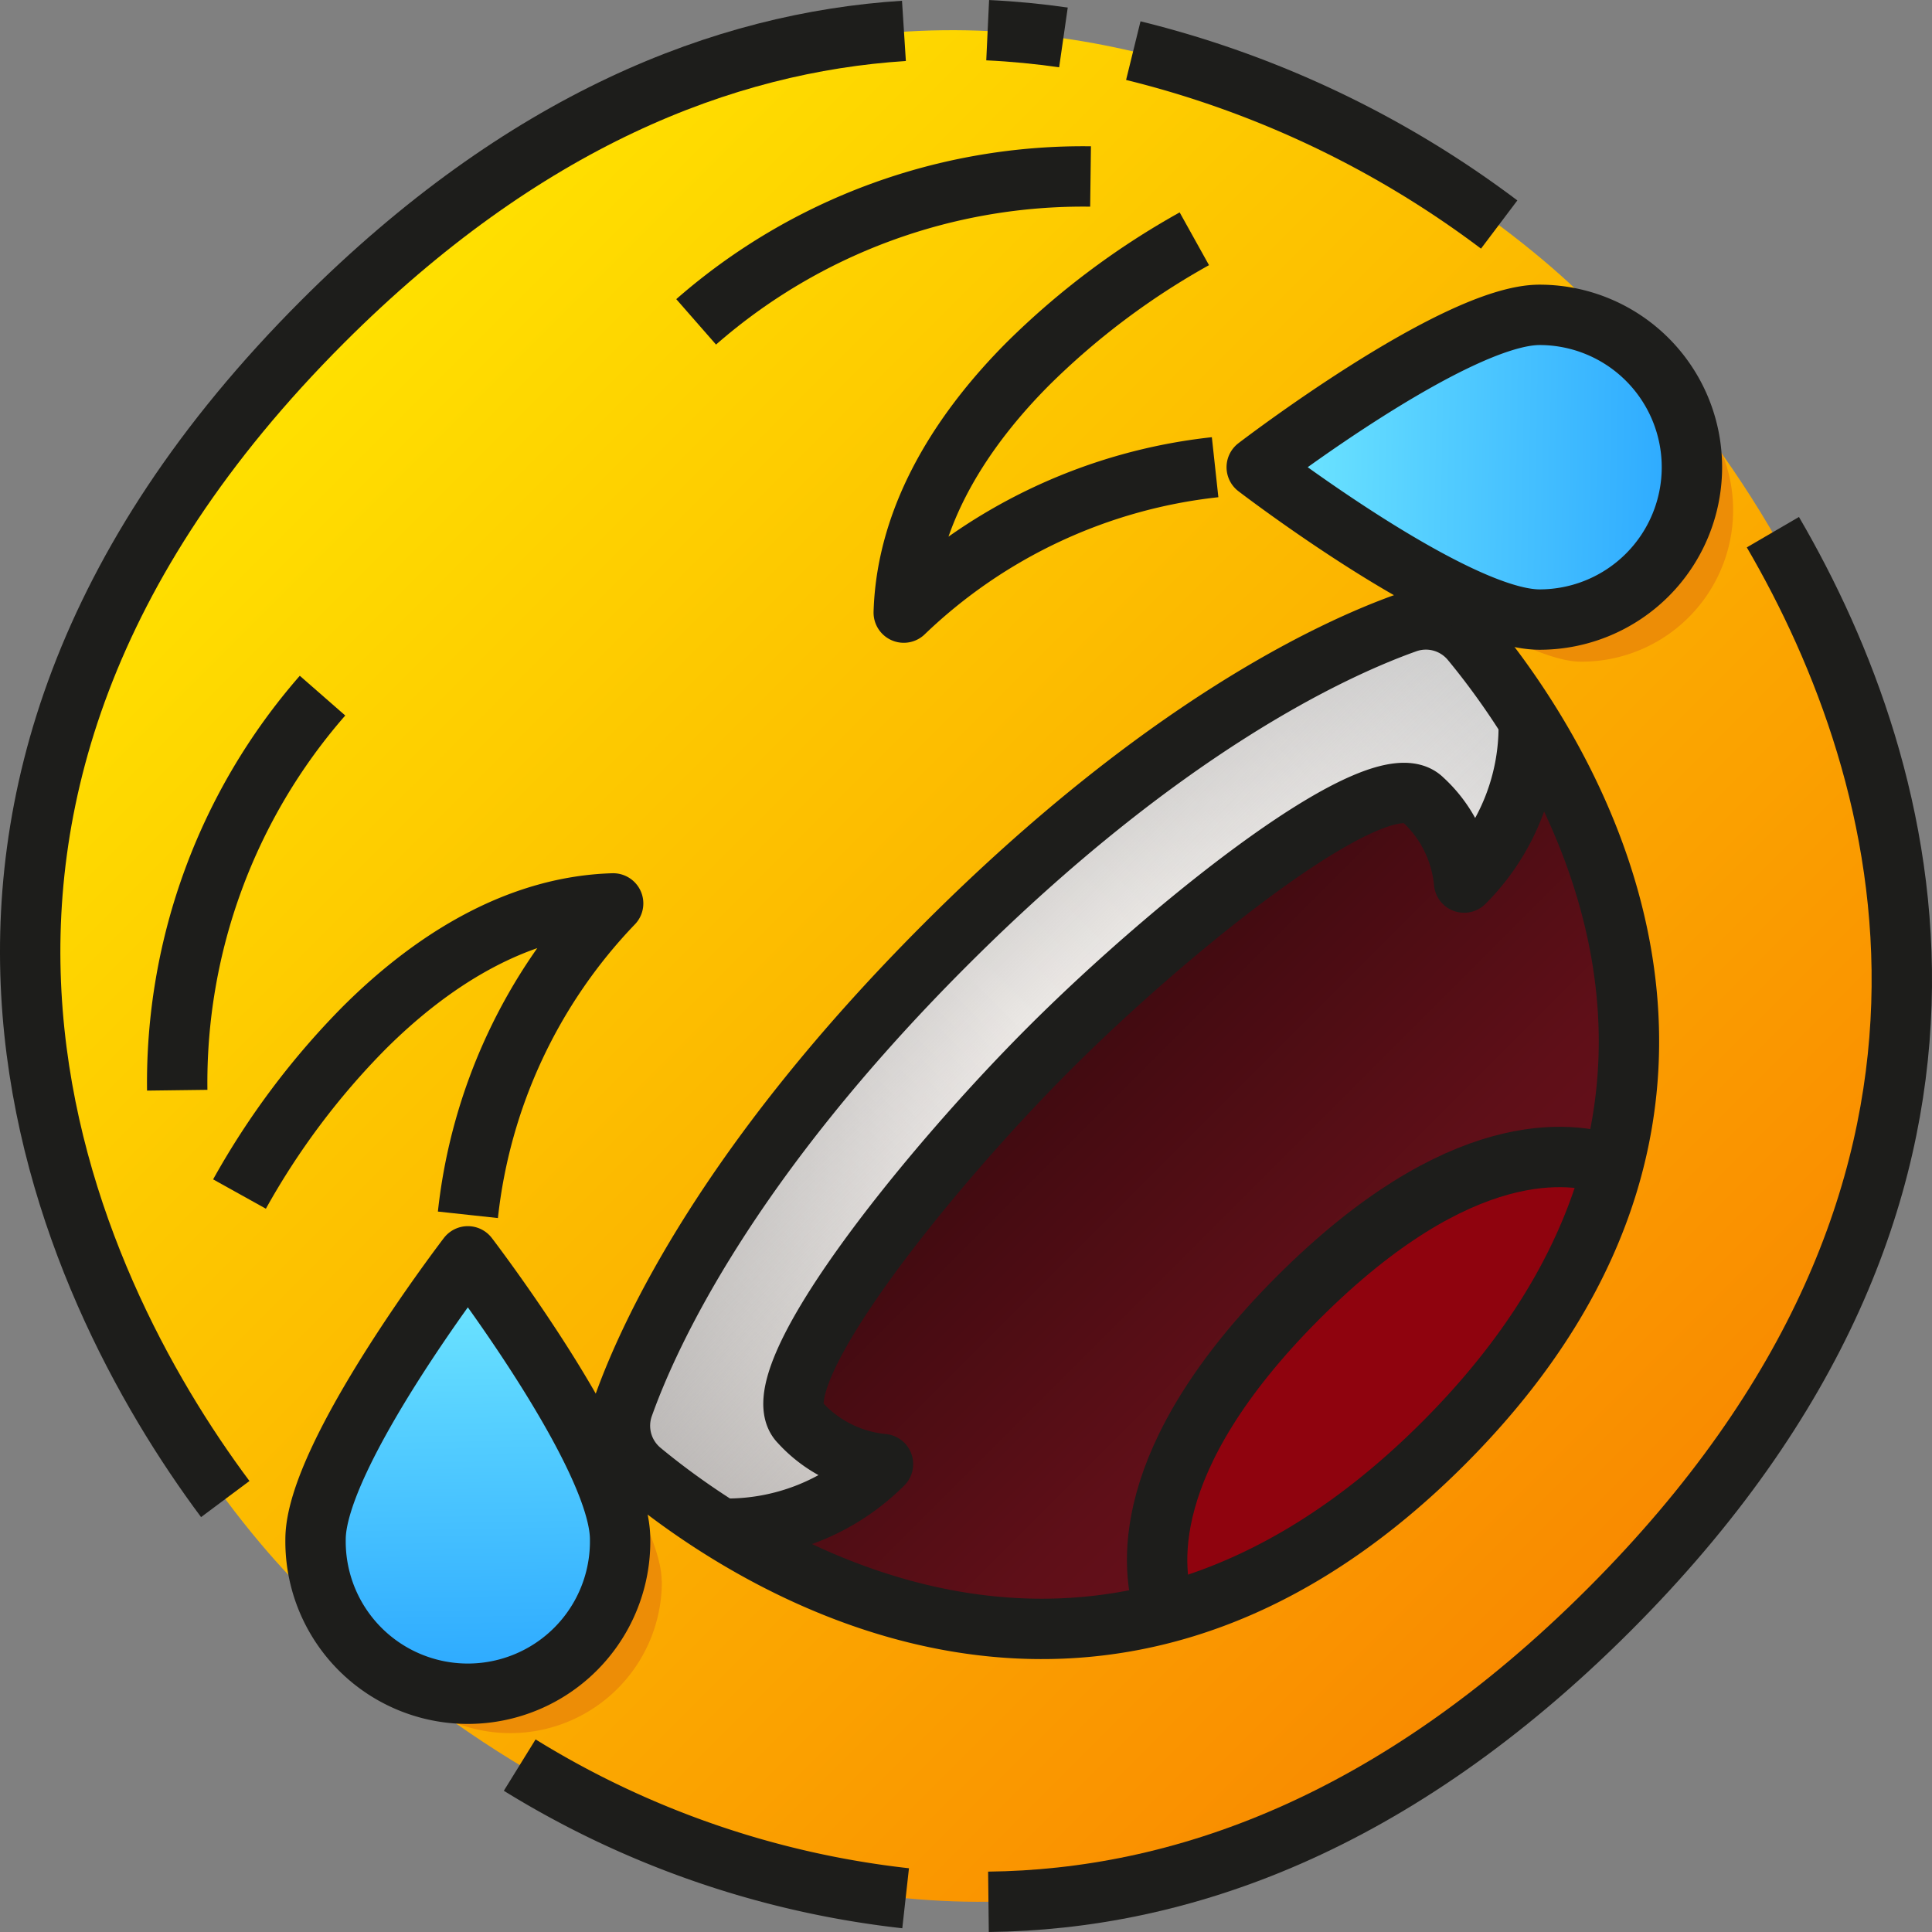 <svg xmlns="http://www.w3.org/2000/svg" xmlns:xlink="http://www.w3.org/1999/xlink" viewBox="0 0 64 64"><rect x="0" y="0" width="64" height="64" fill="#808080" stroke="none"/><defs><linearGradient id="linear-gradient" x1="32" y1="2.15" x2="32" y2="62.441" gradientTransform="translate(-13.255 32) rotate(-45)" gradientUnits="userSpaceOnUse"><stop offset="0" stop-color="#ffe100"/><stop offset="1" stop-color="#f98900"/></linearGradient><linearGradient id="linear-gradient-2" x1="12.551" y1="36.376" x2="51.449" y2="36.376" gradientTransform="translate(-13.255 32) rotate(-45)" gradientUnits="userSpaceOnUse"><stop offset="0" stop-color="#b8b4b2"/><stop offset="0.143" stop-color="#d0ccc9"/><stop offset="0.374" stop-color="#f2edea"/><stop offset="0.5" stop-color="#fffaf6"/><stop offset="0.638" stop-color="#f9f5f1"/><stop offset="0.825" stop-color="#e8e5e3"/><stop offset="1" stop-color="#d1d1d1"/></linearGradient><linearGradient id="linear-gradient-3" x1="32" y1="54.147" x2="32" y2="36.059" gradientTransform="translate(-13.255 32) rotate(-45)" gradientUnits="userSpaceOnUse"><stop offset="0" stop-color="#69101b"/><stop offset="0.345" stop-color="#5f0f18"/><stop offset="0.934" stop-color="#430b11"/><stop offset="1" stop-color="#400a10"/></linearGradient><linearGradient id="linear-gradient-4" x1="32" y1="31.21" x2="32" y2="40.465" gradientTransform="translate(-13.255 32) rotate(-45)" gradientUnits="userSpaceOnUse"><stop offset="0" stop-color="#ababab" stop-opacity="0.5"/><stop offset="0.541" stop-color="#c1c1c1" stop-opacity="0.216"/><stop offset="1" stop-color="#d1d1d1" stop-opacity="0"/></linearGradient><linearGradient id="linear-gradient-5" x1="13.284" y1="27.146" x2="3.185" y2="37.61" gradientTransform="translate(-13.255 32) rotate(-45)" gradientUnits="userSpaceOnUse"><stop offset="0.005" stop-color="#72e9ff"/><stop offset="0.402" stop-color="#53cdff"/><stop offset="1" stop-color="#29a6ff"/></linearGradient><linearGradient id="linear-gradient-6" x1="59.284" y1="27.146" x2="49.185" y2="37.61" gradientTransform="matrix(-0.707, 0.707, 0.707, 0.707, 64.527, -45.782)" xlink:href="#linear-gradient-5"/></defs><g id="_11-Rolling_on_the_Floor_Laughing" data-name="11-Rolling on the Floor Laughing"><path d="M53.316,53.316C34.271,72.362,15.471,58.156,11.372,54L10,52.628c-4.152-4.1-18.358-22.9.688-41.944h0C29.729-8.362,48.529,5.844,52.628,10L54,11.372C58.156,15.471,72.362,34.271,53.316,53.316Z" style="fill:url(#linear-gradient)"/><path d="M46.564,20.654a1.953,1.953,0,0,1,2.167.584,26.126,26.126,0,0,1,1.911,2.641,7.3,7.3,0,0,1-2.139,5.37A4.262,4.262,0,0,0,47.128,26.5c-1.375-1.375-8.252,4.127-12.378,8.252s-9.627,11-8.252,12.378A4.262,4.262,0,0,0,29.249,48.5a7.3,7.3,0,0,1-5.37,2.139,26.126,26.126,0,0,1-2.641-1.911,1.953,1.953,0,0,1-.584-2.167c.873-2.427,3.479-8.072,10.658-15.252S44.137,21.527,46.564,20.654Z" style="fill:url(#linear-gradient-2)"/><path d="M53.427,38.615l.007.006a20.457,20.457,0,0,1-5.619,9.194,20.358,20.358,0,0,1-9.2,5.612C38.133,52.065,37.631,48.373,43,43S52.065,38.133,53.427,38.615Z" style="fill:#8f030e"/><path d="M48.5,29.249a7.3,7.3,0,0,0,2.139-5.37c2.1,3.348,4.38,8.712,2.785,14.736C52.065,38.133,48.373,37.631,43,43s-4.869,9.063-4.387,10.425c-6.024,1.595-11.388-.688-14.736-2.785a7.3,7.3,0,0,0,5.37-2.139A4.262,4.262,0,0,1,26.5,47.128c-1.375-1.375,4.127-8.252,8.252-12.378s11-9.627,12.378-8.252A4.262,4.262,0,0,1,48.5,29.249Z" style="fill:url(#linear-gradient-3)"/><path d="M46.564,20.654a1.953,1.953,0,0,1,2.167.584,26.126,26.126,0,0,1,1.911,2.641,7.3,7.3,0,0,1-2.139,5.37A4.262,4.262,0,0,0,47.128,26.5c-1.375-1.375-8.252,4.127-12.378,8.252s-9.627,11-8.252,12.378A4.262,4.262,0,0,0,29.249,48.5a7.3,7.3,0,0,1-5.37,2.139,26.126,26.126,0,0,1-2.641-1.911,1.953,1.953,0,0,1-.584-2.167c.873-2.427,3.479-8.072,10.658-15.252S44.137,21.527,46.564,20.654Z" style="fill:url(#linear-gradient-4)"/><path d="M15.5,41.627s5.039,6.579,5.046,9.363a5.046,5.046,0,1,1-10.092,0C10.458,48.206,15.5,41.627,15.5,41.627Z" style="fill:url(#linear-gradient-5)"/><path d="M41.627,15.5s6.579,5.039,9.363,5.046a5.046,5.046,0,1,0,0-10.092C48.206,10.458,41.627,15.5,41.627,15.5Z" style="fill:url(#linear-gradient-6)"/><path d="M21.918,52.366C21.911,49.581,15.5,41.627,15.5,41.627s5.039,6.579,5.046,9.363a5.048,5.048,0,0,1-7.861,4.19c.025.038.058.069.085.106.642.547,1.409,1.151,2.3,1.779a5.021,5.021,0,0,0,6.855-4.7Z" style="fill:#ed8d06"/><path d="M55.18,12.682a5.048,5.048,0,0,1-4.19,7.861c-2.784-.006-9.363-5.046-9.363-5.046s7.954,6.415,10.738,6.422a5.021,5.021,0,0,0,4.7-6.855c-.627-.888-1.232-1.655-1.779-2.3C55.248,12.741,55.217,12.708,55.18,12.682Z" style="fill:#ed8d06"/><path d="M39.564,7.91a25.323,25.323,0,0,0-5.5,4.128c-2.108,2.113-4.027,4.951-4.126,8.255a17.63,17.63,0,0,1,10.314-4.816" style="fill:none;stroke:#1d1d1b;stroke-linejoin:round;stroke-width:2px"/><path d="M7.934,39.554a25.337,25.337,0,0,1,4.125-5.5c2.113-2.109,4.95-4.029,8.252-4.127A17.637,17.637,0,0,0,15.5,40.242" style="fill:none;stroke:#1d1d1b;stroke-linejoin:round;stroke-width:2px"/><path d="M31.312,31.3c-7.177,7.181-9.789,12.832-10.657,15.262a1.947,1.947,0,0,0,.585,2.166c3.375,2.794,14.958,10.705,26.575-.917s3.71-23.211.917-26.587a1.944,1.944,0,0,0-2.165-.586C44.138,21.506,38.489,24.119,31.312,31.3Z" style="fill:none;stroke:#1d1d1b;stroke-linejoin:round;stroke-width:2px"/><path d="M38.61,53.42c-.48-1.36-.98-5.05,4.39-10.43,5.36-5.36,9.04-4.87,10.42-4.38" style="fill:none;stroke:#1d1d1b;stroke-linejoin:round;stroke-width:2px"/><path d="M23.879,50.637A7.3,7.3,0,0,0,29.25,48.5,4.26,4.26,0,0,1,26.5,47.122c-1.375-1.376,4.126-8.255,8.251-12.383s11-9.631,12.377-8.255A4.263,4.263,0,0,1,48.5,29.236a7.305,7.305,0,0,0,2.139-5.373" style="fill:none;stroke:#1d1d1b;stroke-linejoin:round;stroke-width:2px"/><path d="M32.718,1c.854.04,1.691.122,2.51.24" style="fill:none;stroke:#1d1d1b;stroke-linejoin:round;stroke-width:2px"/><path d="M7.462,49.658c-5.262-7.052-12.831-22.936,3.222-39C17.34,4,23.966,1.406,29.944,1.023" style="fill:none;stroke:#1d1d1b;stroke-linejoin:round;stroke-width:2px"/><path d="M30,62.882a30.789,30.789,0,0,1-12.784-4.411" style="fill:none;stroke:#1d1d1b;stroke-linejoin:round;stroke-width:2px"/><path d="M58.729,17.629c4.683,8.025,8.476,21.789-5.413,35.684C46.169,60.463,39.057,62.929,32.744,63" style="fill:none;stroke:#1d1d1b;stroke-linejoin:round;stroke-width:2px"/><path d="M37.542,1.677a33.389,33.389,0,0,1,12.12,5.761" style="fill:none;stroke:#1d1d1b;stroke-linejoin:round;stroke-width:2px"/><path d="M51,10.43a5.047,5.047,0,0,1,0,10.094c-2.786,0-9.369-5.047-9.369-5.047S48.209,10.43,51,10.43Z" style="fill:none;stroke:#1d1d1b;stroke-linejoin:round;stroke-width:2px"/><path d="M10.453,50.991a5.045,5.045,0,1,0,10.089,0c0-2.787-5.044-9.373-5.044-9.373S10.453,48.2,10.453,50.991Z" style="fill:none;stroke:#1d1d1b;stroke-linejoin:round;stroke-width:2px"/><path d="M23.061,10.662A19.459,19.459,0,0,1,36.126,5.846" style="fill:none;stroke:#1d1d1b;stroke-linejoin:round;stroke-width:2px"/><path d="M10.684,23.044A19.481,19.481,0,0,0,5.871,36.115" style="fill:none;stroke:#1d1d1b;stroke-linejoin:round;stroke-width:2px"/></g></svg>